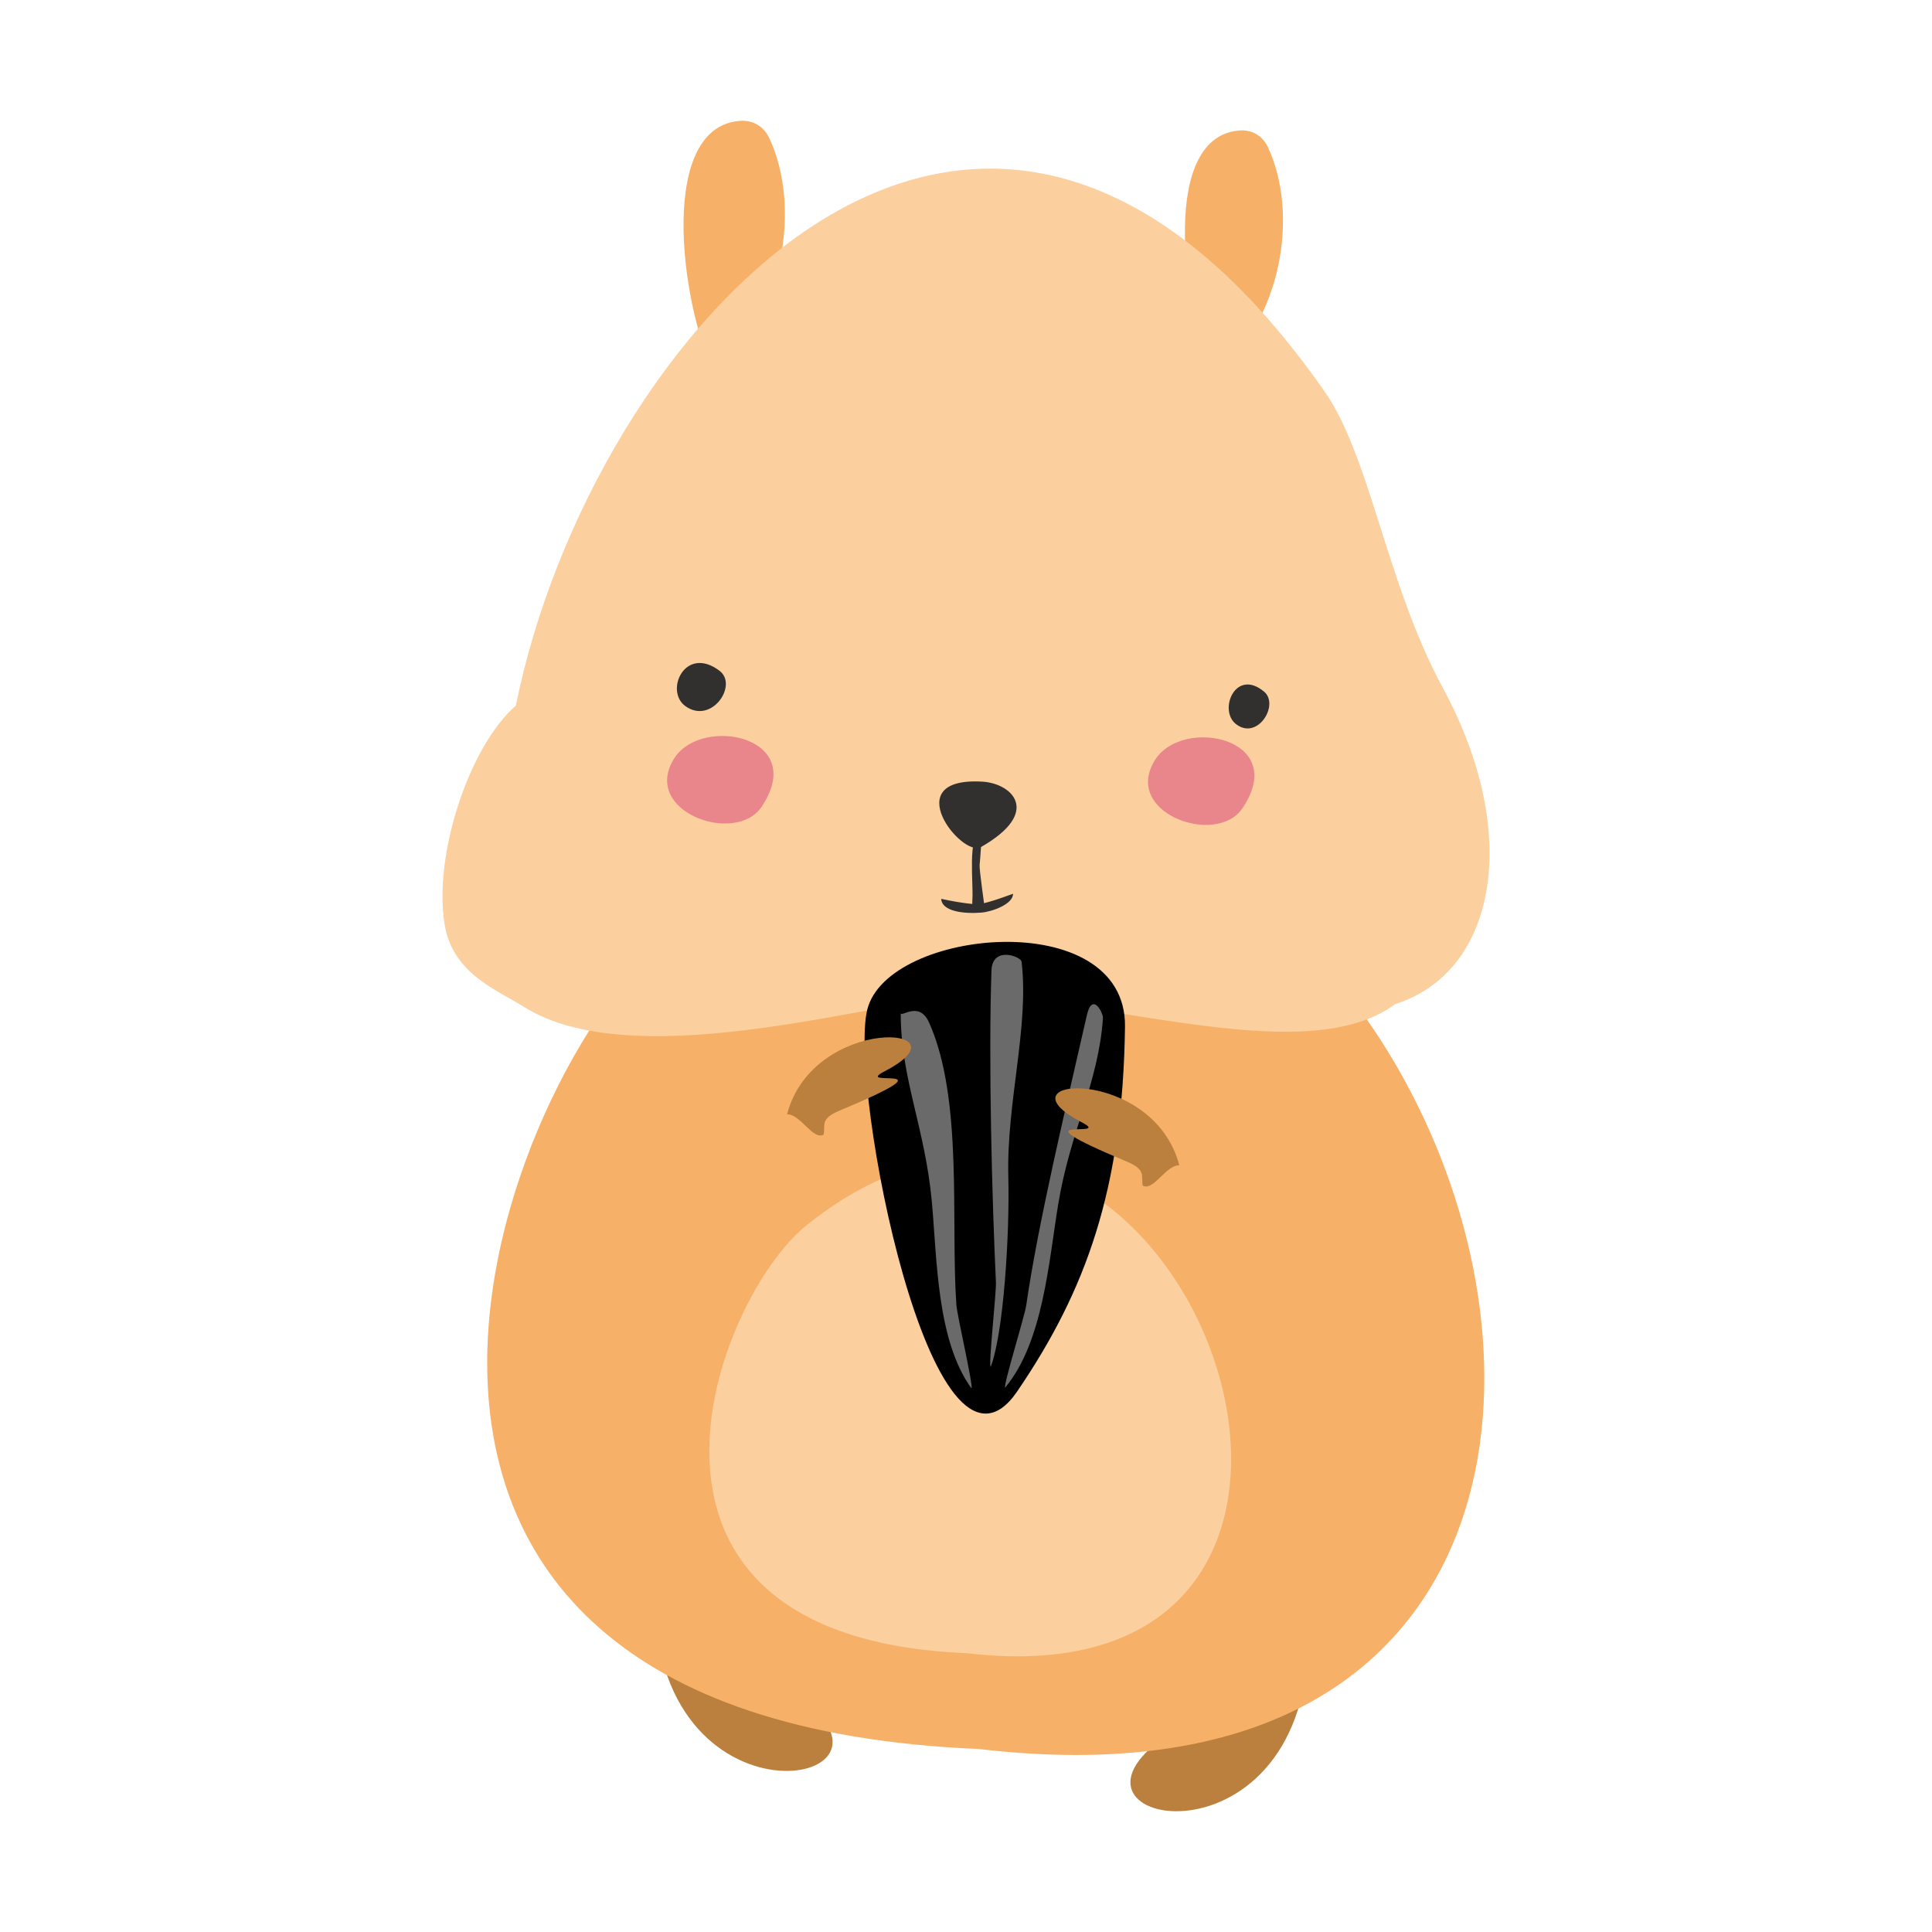 <?xml version="1.0" encoding="utf-8"?>
<!-- Generator: Adobe Illustrator 16.0.0, SVG Export Plug-In . SVG Version: 6.00 Build 0)  -->
<!DOCTYPE svg PUBLIC "-//W3C//DTD SVG 1.1//EN" "http://www.w3.org/Graphics/SVG/1.1/DTD/svg11.dtd">
<svg version="1.1" id="Layer_1" xmlns="http://www.w3.org/2000/svg" xmlns:xlink="http://www.w3.org/1999/xlink" x="0px" y="0px"
	 width="400px" height="400px" viewBox="0 0 400 400" enable-background="new 0 0 400 400" xml:space="preserve">
<g>
	<path fill-rule="evenodd" clip-rule="evenodd" fill="#F7B068" d="M153.625,25.003c-17.398,0.641-12.955,37.032-5.762,52.48
		c14.427-11.966,18.099-34.536,11.428-48.852C157.748,25.315,154.788,24.959,153.625,25.003z"/>
	<path fill-rule="evenodd" clip-rule="evenodd" fill="#F7B068" d="M257.041,26.993c-16.836,0.625-12.535,35.83-5.575,50.774
		c13.96-11.582,17.513-33.412,11.056-47.265C261.029,27.29,258.169,26.95,257.041,26.993z"/>
	<path fill-rule="evenodd" clip-rule="evenodd" fill="#BB803E" d="M137.141,343.692c10.225,38.785,63.25,20.928,15.783,1.104
		c-5.979-2.493-4.193-4.293-4.795-7.233C144.845,335.842,141.224,343.759,137.141,343.692z"/>
	<path fill-rule="evenodd" clip-rule="evenodd" fill="#BB803E" d="M269.283,352.037c-10.232,38.789-63.258,20.928-15.783,1.104
		c5.971-2.493,4.189-4.293,4.791-7.229C261.571,344.187,265.2,352.1,269.283,352.037z"/>
	<path fill-rule="evenodd" clip-rule="evenodd" fill="#F7B068" d="M202.65,362.107c195.971,23.147,82.841-286.041-63.191-169.425
		C103.111,221.706,52.04,355.883,202.65,362.107z"/>
	<path fill-rule="evenodd" clip-rule="evenodd" fill="#FBCF9E" d="M201.562,206.164c30.298,1.199,69.38,14.985,87.257,1.741
		c21.07-6.652,26.285-35.279,9.939-65.415c-11.708-21.588-15.02-47.838-24.528-61.458C202.009-22.392,122.156,69.83,106.808,146.071
		c-9.75,8.551-17.094,31.045-14.76,45.29c1.682,10.268,10.787,13.537,16.37,17.066C132.483,223.617,186.376,205.566,201.562,206.164
		z"/>
	<path fill-rule="evenodd" clip-rule="evenodd" fill="#E9868C" d="M139.625,156.96c-7.055,11.004,12.643,18.142,18.052,10.082
		C167.446,152.473,145.343,148.065,139.625,156.96z"/>
	<path fill-rule="evenodd" clip-rule="evenodd" fill="#E9868C" d="M239.195,157.253c-7.063,10.992,12.631,18.134,18.044,10.082
		C267.013,152.762,244.901,148.35,239.195,157.253z"/>
	<path fill-rule="evenodd" clip-rule="evenodd" fill="#31302F" d="M141.893,146.189c5.401,3.901,11-4.345,7.071-7.316
		C141.853,133.508,137.532,143.024,141.893,146.189z"/>
	<path fill-rule="evenodd" clip-rule="evenodd" fill="#31302F" d="M255.846,149.874c4.476,3.573,9.121-3.969,5.86-6.683
		C255.807,138.276,252.226,146.977,255.846,149.874z"/>
	<path fill-rule="evenodd" clip-rule="evenodd" fill="#31302F" d="M201.324,186.229c-0.146,2.224,0.333,1.317,2.466,1.317
		c0.055,0-1.057-7.431-0.97-8.463c0.052-0.598,0.613-6.458,0.15-6.434C200.319,172.819,201.546,182.984,201.324,186.229z"/>
	<path fill-rule="evenodd" clip-rule="evenodd" fill="#31302F" d="M203.188,188.943c2.22-0.178,6.584-1.761,6.549-3.894
		c0-0.047-4.962,1.935-7.333,2.192c-0.162,0.016-3.142-0.178-7.541-1.147C195.01,188.729,199.592,189.232,203.188,188.943z"/>
	<path fill-rule="evenodd" clip-rule="evenodd" fill="#31302F" d="M203.386,161.831c6.201,0.36,12.357,6.354-0.316,13.556
		C199.172,177.607,185.659,160.802,203.386,161.831z"/>
	<path fill-rule="evenodd" clip-rule="evenodd" fill="#FBCF9E" d="M200.118,342.275c102.55,12.12,43.351-149.688-33.072-88.657
		C148.025,268.809,121.301,339.023,200.118,342.275z"/>
	<path fill-rule="evenodd" clip-rule="evenodd" d="M179.831,209.159c-3.814,15.827,13.453,103.843,30.535,78.737
		c14.173-20.825,21.81-41.686,22.257-75.334C232.956,187.732,183.852,192.508,179.831,209.159z"/>
	
		<path fill-rule="evenodd" clip-rule="evenodd" fill="none" stroke="#000000" stroke-width="0.592" stroke-miterlimit="22.926" d="
		M179.831,209.159c-3.814,15.827,13.453,103.843,30.535,78.737c14.173-20.825,21.81-41.686,22.257-75.334
		C232.956,187.732,183.852,192.508,179.831,209.159z"/>
	<path fill-rule="evenodd" clip-rule="evenodd" fill="#6B6A6A" d="M186.486,209.709c-0.027,13.584,5.037,23.753,6.438,39.058
		c1.089,11.926,1.014,28.73,8.191,38.667c0.471-0.353-2.952-15.052-3.106-17.26c-1.215-17.312,1.46-42.532-5.643-58.447
		C190.277,207.042,186.479,210.805,186.486,209.709z"/>
	<path fill-rule="evenodd" clip-rule="evenodd" fill="#6B6A6A" d="M228.354,210.821c-0.965,13.544-6.758,23.322-9.259,38.484
		c-1.955,11.819-3.106,28.584-10.984,37.966c-0.439-0.38,4.044-14.794,4.353-16.979c2.47-17.177,8.35-41.583,12.552-60.069
		C226.146,205.222,228.433,209.725,228.354,210.821z"/>
	<path fill-rule="evenodd" clip-rule="evenodd" fill="#6B6A6A" d="M211.506,199.104c1.595,13.493-3.138,29.146-2.746,44.511
		c0.305,11.974-0.981,32.434-3.645,39.359c-0.507-0.297,1.183-15.301,1.08-17.505c-0.807-17.331-1.57-45.595-0.922-64.544
		C205.447,195.797,211.375,198.021,211.506,199.104z"/>
	<path fill-rule="evenodd" clip-rule="evenodd" fill="#BB803E" d="M162.951,230.704c5.477-20.777,38.448-18.392,20.235-8.923
		c-7.095,3.688,15.629-2.279-9.366,8.159c-4.115,1.717-2.893,2.963-3.3,4.981C168.257,236.109,165.761,230.657,162.951,230.704z"/>
	<path fill-rule="evenodd" clip-rule="evenodd" fill="#BB803E" d="M244.165,241.257c-5.479-20.773-38.448-18.387-20.235-8.918
		c7.091,3.688-15.633-2.283,9.362,8.159c4.119,1.717,2.893,2.96,3.304,4.978C238.855,246.666,241.352,241.213,244.165,241.257z"/>
</g>
<rect x="-2335" y="-102" fill-rule="evenodd" clip-rule="evenodd" fill="none" stroke="#00A651" stroke-width="10" stroke-miterlimit="10" width="2843" height="1848"/>
</svg>
